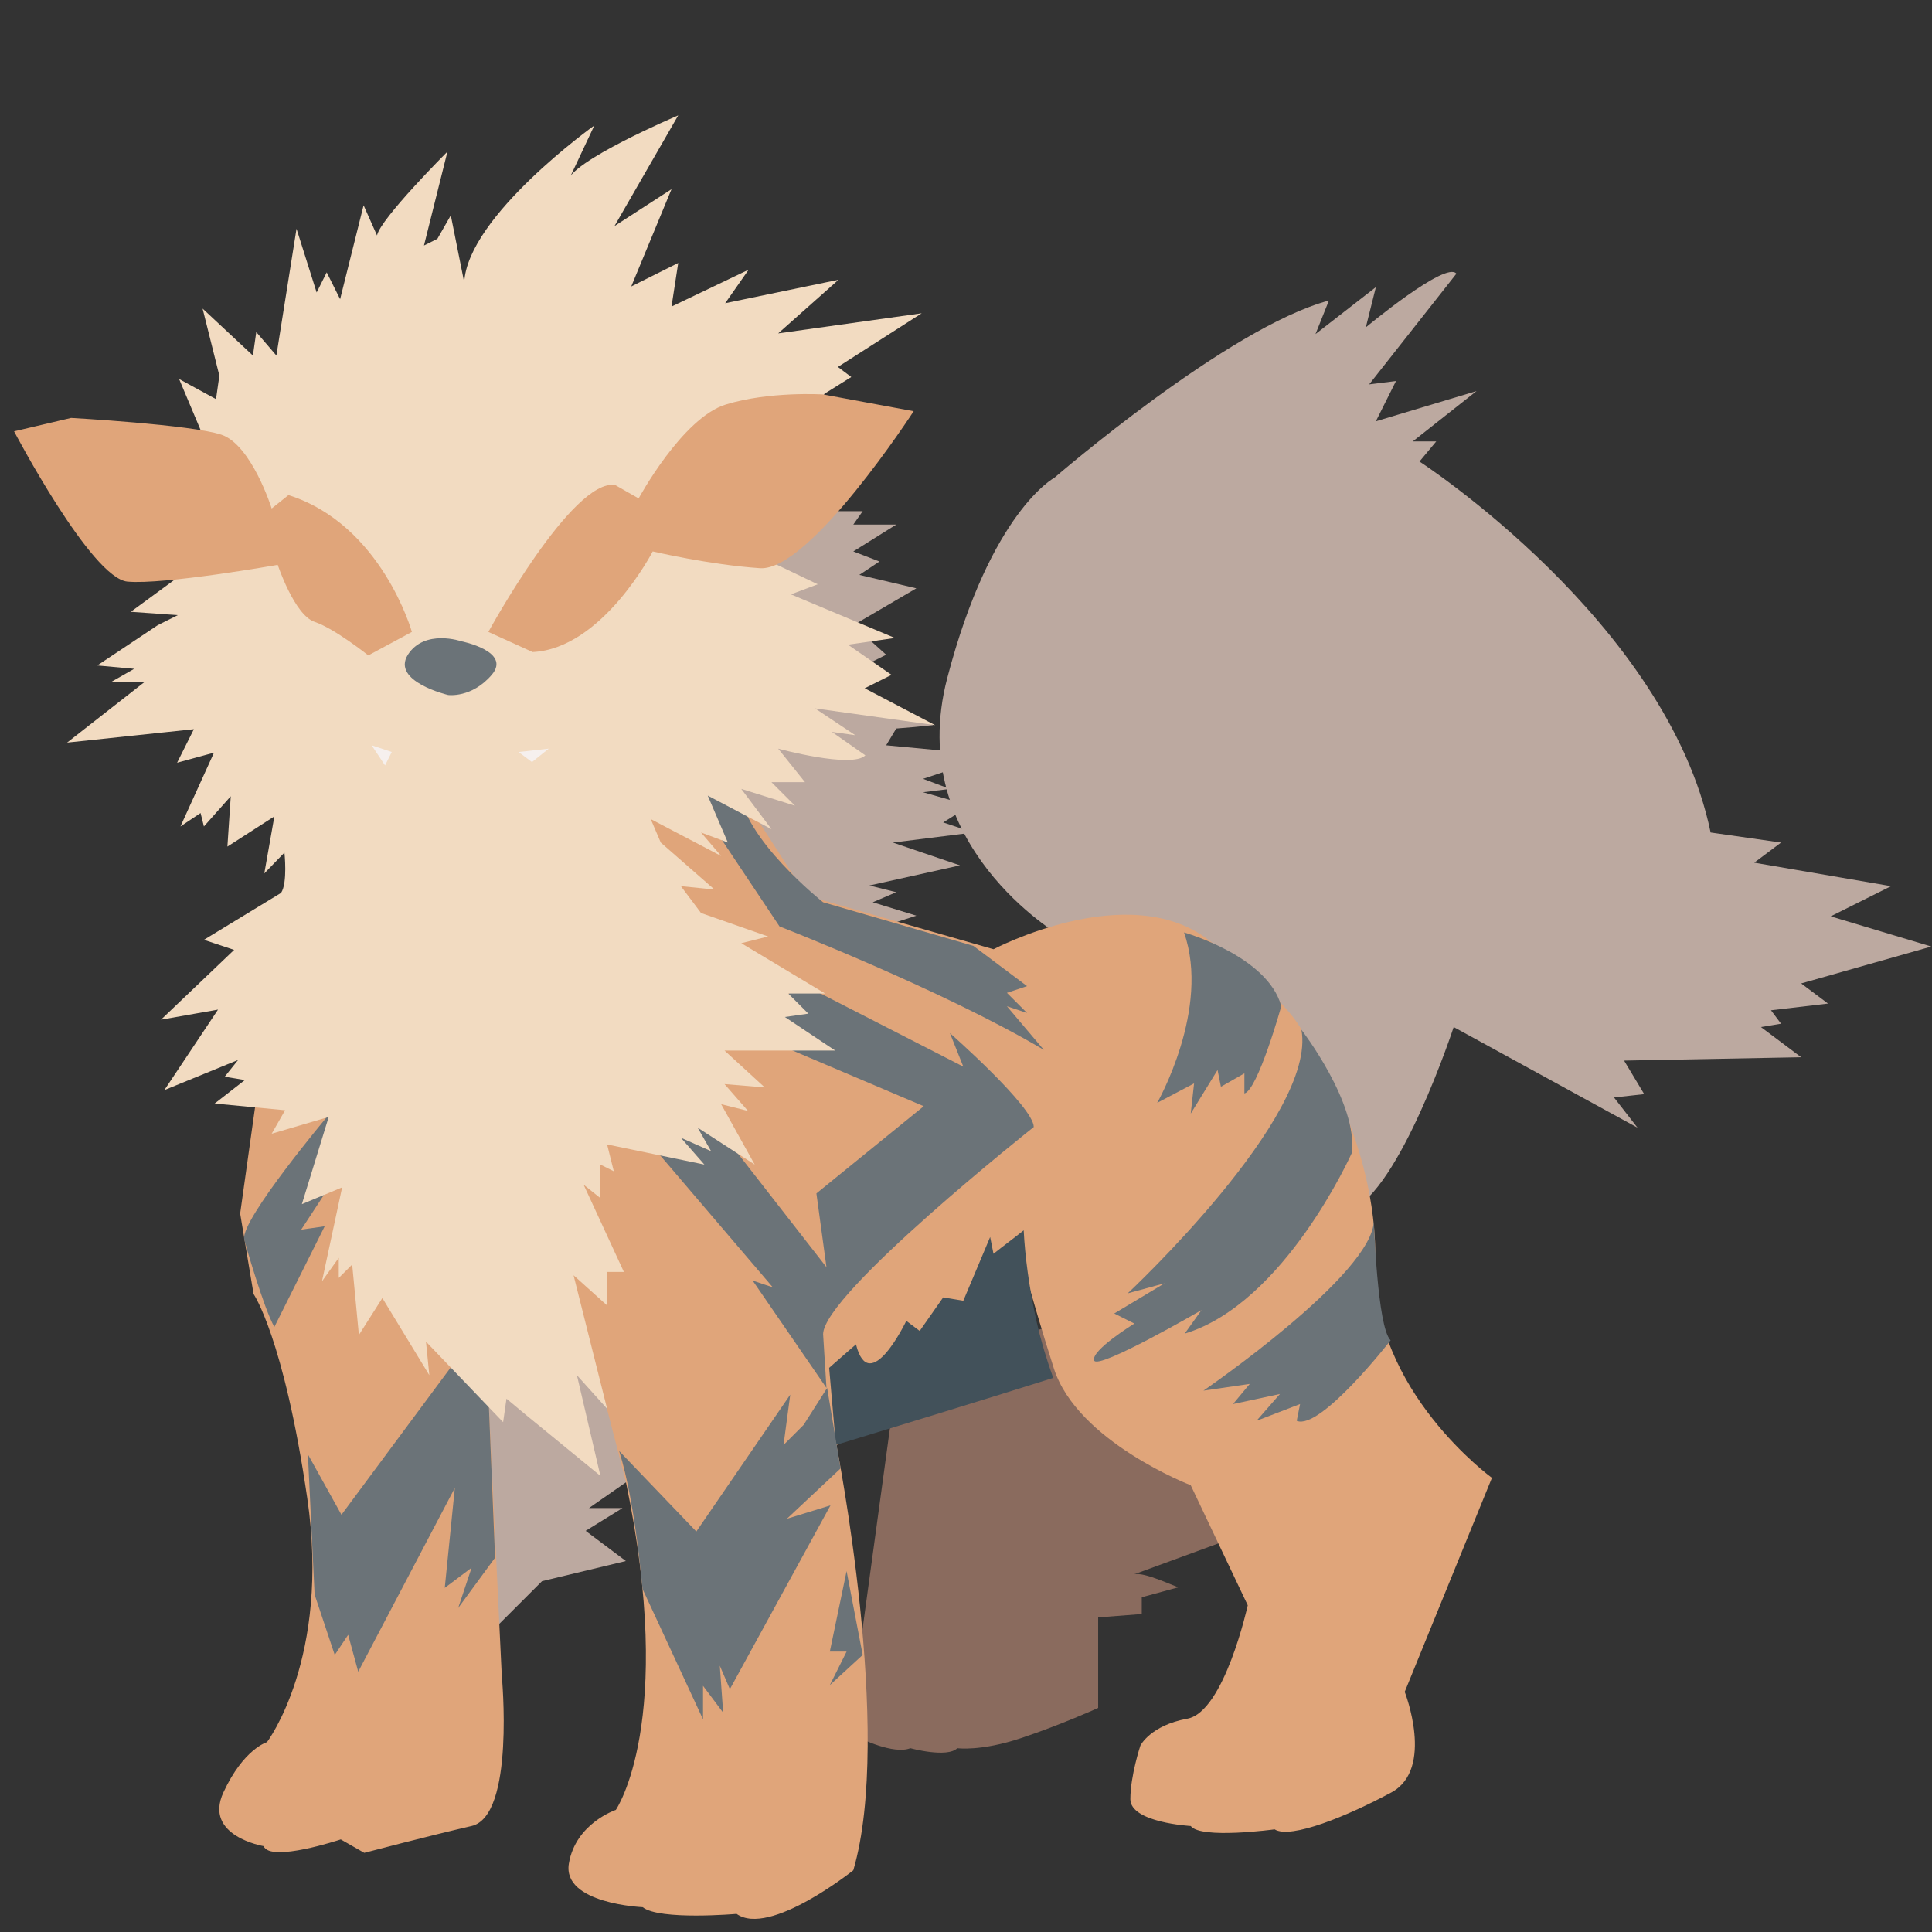 <?xml version="1.0" encoding="utf-8"?>
<!-- Generator: Adobe Illustrator 23.0.4, SVG Export Plug-In . SVG Version: 6.00 Build 0)  -->
<svg version="1.1" id="Layer_1" xmlns="http://www.w3.org/2000/svg" xmlns:xlink="http://www.w3.org/1999/xlink" x="0px" y="0px"
	 viewBox="0 0 288 288" style="enable-background:new 0 0 288 288;" xml:space="preserve">
<rect x="0" y="0" width="288" height="288" fill="#333333" stroke="none"/>
<style type="text/css">
	.st0{fill:#8A6B5E;}
	.st1{fill:#BCA9A0;}
	.st2{fill:#E0A57A;}
	.st3{fill:#6B7378;}
	.st4{fill:#42515A;}
	.st5{fill:#F2DBC1;}
	.st6{fill:#F6F0EE;}
</style>
<path class="st0" d="M169,234.7l15-5.5l-3-12.5l-23.4-19.4l-23.9,8l-7,51.3l1.5,2.5c0,0,5,2.5,7.5,1.5c0,0,5.5,1.5,7,0
	c0,0,3.5,0.5,9.5-1.5c6-2,11.5-4.5,11.5-4.5v-13.5l6.5-0.5v-2.5l5.5-1.5C175.5,236.7,170.5,234.2,169,234.7z"/>
<polygon class="st1" points="124.7,76.2 128.6,76.2 127.2,78.2 133.6,78.2 127.2,82.2 131.1,83.7 128.1,85.7 136.6,87.7 127.2,93.2 
	132.1,97.6 128.1,99.6 132.6,100.6 128.6,102.6 139.1,108.1 136,108.4 133.6,108.6 132.1,111.1 148.1,112.6 137.6,116.1 
	141.6,117.6 137.6,118.1 144.6,120.1 140.6,122.6 145.1,124.1 133.1,125.6 143.1,129 129.6,132 133.6,133 130.1,134.5 136.6,136.5 
	125.7,140 93.8,113.1 110.7,76.2 "/>
<path class="st1" d="M158.1,139.5c0,0-23.4-13.5-16.9-38.4c6.5-24.9,16-29.9,16-29.9s25.9-22.4,40.9-26.4l-2,5l9-7l-1.5,6
	c0,0,12-10,13.5-8l-13,16.5l4-0.5l-3,6l15-4.5l-9.5,7.5h3.5l-2.5,3c0,0,36.9,23.9,43.4,55.3l10.5,1.5l-4,3l20.4,3.5l-9,4.5l15,4.5
	l-19.4,5.5l4,3l-8.5,1l1.5,2l-3,0.5l6,4.5l-26.4,0.5l3,5l-4.5,0.5l3.5,4.5l-27.4-15c0,0-8,24.4-15.5,27.4
	C193.5,183.4,158.1,139.5,158.1,139.5z"/>
<polygon class="st1" points="73.3,243.2 80.8,235.7 93.3,232.7 87.3,228.2 92.8,224.8 87.8,224.8 95.7,219.3 95.2,200.3 75.3,189.9 
	67.3,215.3 "/>
<path class="st2" d="M108.7,115.6l11.5,17.9l27.9,8c0,0,19.9-10.5,31.9-1.5s14,13.5,14,13.5s11.5,16,11,34.9s17.4,31.9,17.4,31.9
	l-13,31.9c0,0,4.5,11.5-2,15c-6.5,3.5-15,7-17.4,5.5c0,0-11,1.5-12.5-0.5c0,0-9-0.5-9-4c0-3.5,1.5-8,1.5-8s1.5-3,7-4
	c5.5-1,9-16.9,9-16.9l-8.5-17.9c0,0-16.9-6.5-20.4-17.4c-3.5-11-5.5-18.9-5.5-18.9l-26.9,30.4c0,0,8.5,42.9,2.5,63.3
	c0,0-12.5,10-17.4,6.5c0,0-11.5,1-14-1c0,0-12-0.5-11-6.5c1-6,7-8,7-8s9-13,1.5-48.9l-8-30.9l-12.5,17.9l2,41.9c0,0,2,20.9-4.5,22.4
	c-6.5,1.5-16,4-16,4l-3.5-2c0,0-10.5,3.5-11.5,1c0,0-9-1.5-6-8c3-6.5,6.5-7.5,6.5-7.5s9.5-12.5,6-36.4c-3.5-23.9-8-30.4-8-30.4
	l-2-12l3-21.4l47.4-45.9L108.7,115.6z"/>
<path class="st3" d="M106.2,123.1l10,15c0,0,24.4,9.5,39.4,18.4l-5.5-6.5l3,1l-3-3l3-1l-8-6l-22.4-6.5c0,0-12-9.5-12.5-16.9
	c-0.5-7.5-6-3-6-3S102.2,120.1,106.2,123.1z"/>
<path class="st3" d="M172.5,164.4c0,0,8-14,4-25.4c0,0,12.5,3.5,14.5,11c0,0-3.5,12.5-5.5,13v-3l-3.5,2l-0.5-2.5l-4,6.5l0.5-4.5
	L172.5,164.4z"/>
<path class="st3" d="M194,153.5c0,0,8.5,11,7.5,18.4c0,0-10,22.4-24.9,26.9l2.5-3.5c0,0-15.5,9-16,7.5s6-5.5,6-5.5l-3-1.5l7.5-4.5
	l-5.5,1.5C168,192.9,196.4,166.4,194,153.5z"/>
<path class="st3" d="M179.4,207.3c0,0,25.4-17.4,25.4-25.4c0,0,0.5,16,2.5,17.9c0,0-10.5,13.5-14,12l0.5-2.5l-6.5,2.5l3.5-4l-7,1.5
	l2.5-3L179.4,207.3z"/>
<path class="st4" d="M152.6,183.4c-1.5,1.2-3,2.3-4.5,3.5l-0.5-2.5l-4,9.5l-3-0.5l-3.5,5l-2-1.5c0,0-5.5,11.5-7.5,3.5l-4,3.5l1,11.5
	c10.8-3.3,21.6-6.6,32.4-10c-0.9-2.5-1.8-5.4-2.5-8.5C153.4,191.9,152.8,187.3,152.6,183.4z"/>
<path class="st3" d="M119.2,146.5l24.4,12.5l-2-5c0,0,12.5,11,12.5,14c0,0-31.4,24.9-31.4,30.9l0.5,8l-11-16l3,1l-20.4-23.9l9-4
	l19.4,24.9l-1.5-11l16-13l-25.9-11L119.2,146.5z"/>
<path class="st3" d="M92.3,216.3l11.5,12l14-20.4l-1,7.5l2-2l1-1l3.5-5.5l2,12l-8,7.5l6.5-2l-15,27.4l-1.5-3.5l0.5,7l-3-4v5l-9-19.4
	C95.7,236.7,94.8,224.3,92.3,216.3z"/>
<polygon class="st3" points="126.2,234.2 123.7,246.2 126.2,246.2 123.7,251.2 128.6,246.7 "/>
<path class="st3" d="M40.9,197.8l7.5-15l-3.5,0.5l8.5-13l-4.5-4c0,0-13,15.5-12.5,18.4C36.4,184.9,39.4,195.3,40.9,197.8z"/>
<polygon class="st3" points="45.9,216.8 50.9,225.8 71.3,198.3 72.8,207.8 73.8,232.2 68.3,239.7 70.3,233.7 66.3,236.7 67.8,221.8 
	53.4,249.2 51.9,243.7 49.9,246.7 46.9,237.7 "/>
<path class="st5" d="M42.4,127.1c0,0,0.5,4.5-0.5,6l-11.5,7l4.5,1.5L24,152l8.5-1.5l-8,12l11-4.5l-2,2.5l3,0.5l-4.5,3.5l10.5,1
	l-2,3.5l8.5-2.5l-4,13l6-2.5l-3,14l2.5-3.5v3l2-2l1,10.5l3.5-5.5l7,11.5l-0.5-5l11.5,12l0.5-3.5l3,2.5l11,9l-3.5-15l4.5,5l-5-19.9
	l5,4.5v-5h2.5l-6-13l2.5,2v-5l2,1l-1-4l14.5,3l-3.5-4l4.5,2l-2-3.5l8.5,5.5l-5-9l4,1l-3.5-4l6,0.5l-6-5.5h16.5l-7.5-5l3.5-0.5l-3-3
	h5.5l-12.5-7.5l4-1l-10-3.5l-3-4l5,0.5l-8-7l-1.5-3.5l10.5,5.5l-3-3.5l4,1.5l-3-7l9.5,5l-4.5-6l8,2.5l-3.5-3.5h5l-4-5c0,0,11,3,13,1
	l-5-3.5l3.5,0.5l-6-4l17.9,2.5l-10.5-5.5l4-2l-6.5-4.5l7-1l-15.5-6.5l4-1.5l-11.5-5.5l12.5-22.9l4-2.5l-2-1.5l12.5-8l-21.4,3l9-8
	l-16.9,3.5l3.5-5l-11.5,5.5l1-6.5l-7,3.5l6-14.5l-8.5,5.5l9.5-16.5c0,0-16.5,7-16.5,10l4-8.5c0,0-18.9,13.5-19.4,23.4l-2-10l-2,3.5
	l-2,1l3.5-14c0,0-10,10-10.5,12.5l-2-4.5l-3.5,14l-2-4l-1.5,3l-3-9.5l-3,18.9l-3-3.5l-0.5,3.5l-7.5-7l2.5,10l-0.5,3.5l-5.5-3l4,9.5
	L27,85.7l-7.5,5.5l7,0.5l-1.6,0.8l-1.4,0.7l-9,6l5.5,0.5l-3.5,2h5l-11.5,9l18.9-2l-2.5,5l5.5-1.5l-5,11l3-2l0.5,2l4-4.5l-0.5,7.5
	l7-4.5l-1.5,8.5L42.4,127.1z"/>
<path class="st3" d="M68.8,95.6c0,0,7.5,1.5,4.5,5c-3,3.5-6.5,3-6.5,3s-8.5-2-6-6C63.3,93.7,68.8,95.6,68.8,95.6z"/>
<path class="st2" d="M72.8,94.2c0,0,12.5-22.9,18.9-21.9l3.5,2c0,0,6.5-12,13-14c6.5-2,14.5-1.5,14.5-1.5l13.5,2.5
	c0,0-15.5,23.9-22.9,23.4c-7.5-0.5-16-2.5-16-2.5s-7.5,14.5-17.9,15L72.8,94.2z"/>
<path class="st2" d="M61.4,94.2c0,0-4.5-16-18.4-20.4l-2.5,2c0,0-3-9.5-7.5-11c-4.5-1.5-22.4-2.5-22.4-2.5l-8.5,2
	c0,0,11.5,21.9,16.9,22.4s22.4-2.5,22.4-2.5s2.5,7.5,5.5,8.5c3,1,8,5,8,5L61.4,94.2z"/>
<polygon class="st6" points="55.4,111.1 57.4,114.1 58.4,112.1 "/>
<polygon class="st6" points="77.3,112.1 79.3,113.6 81.8,111.6 "/>
</svg>
